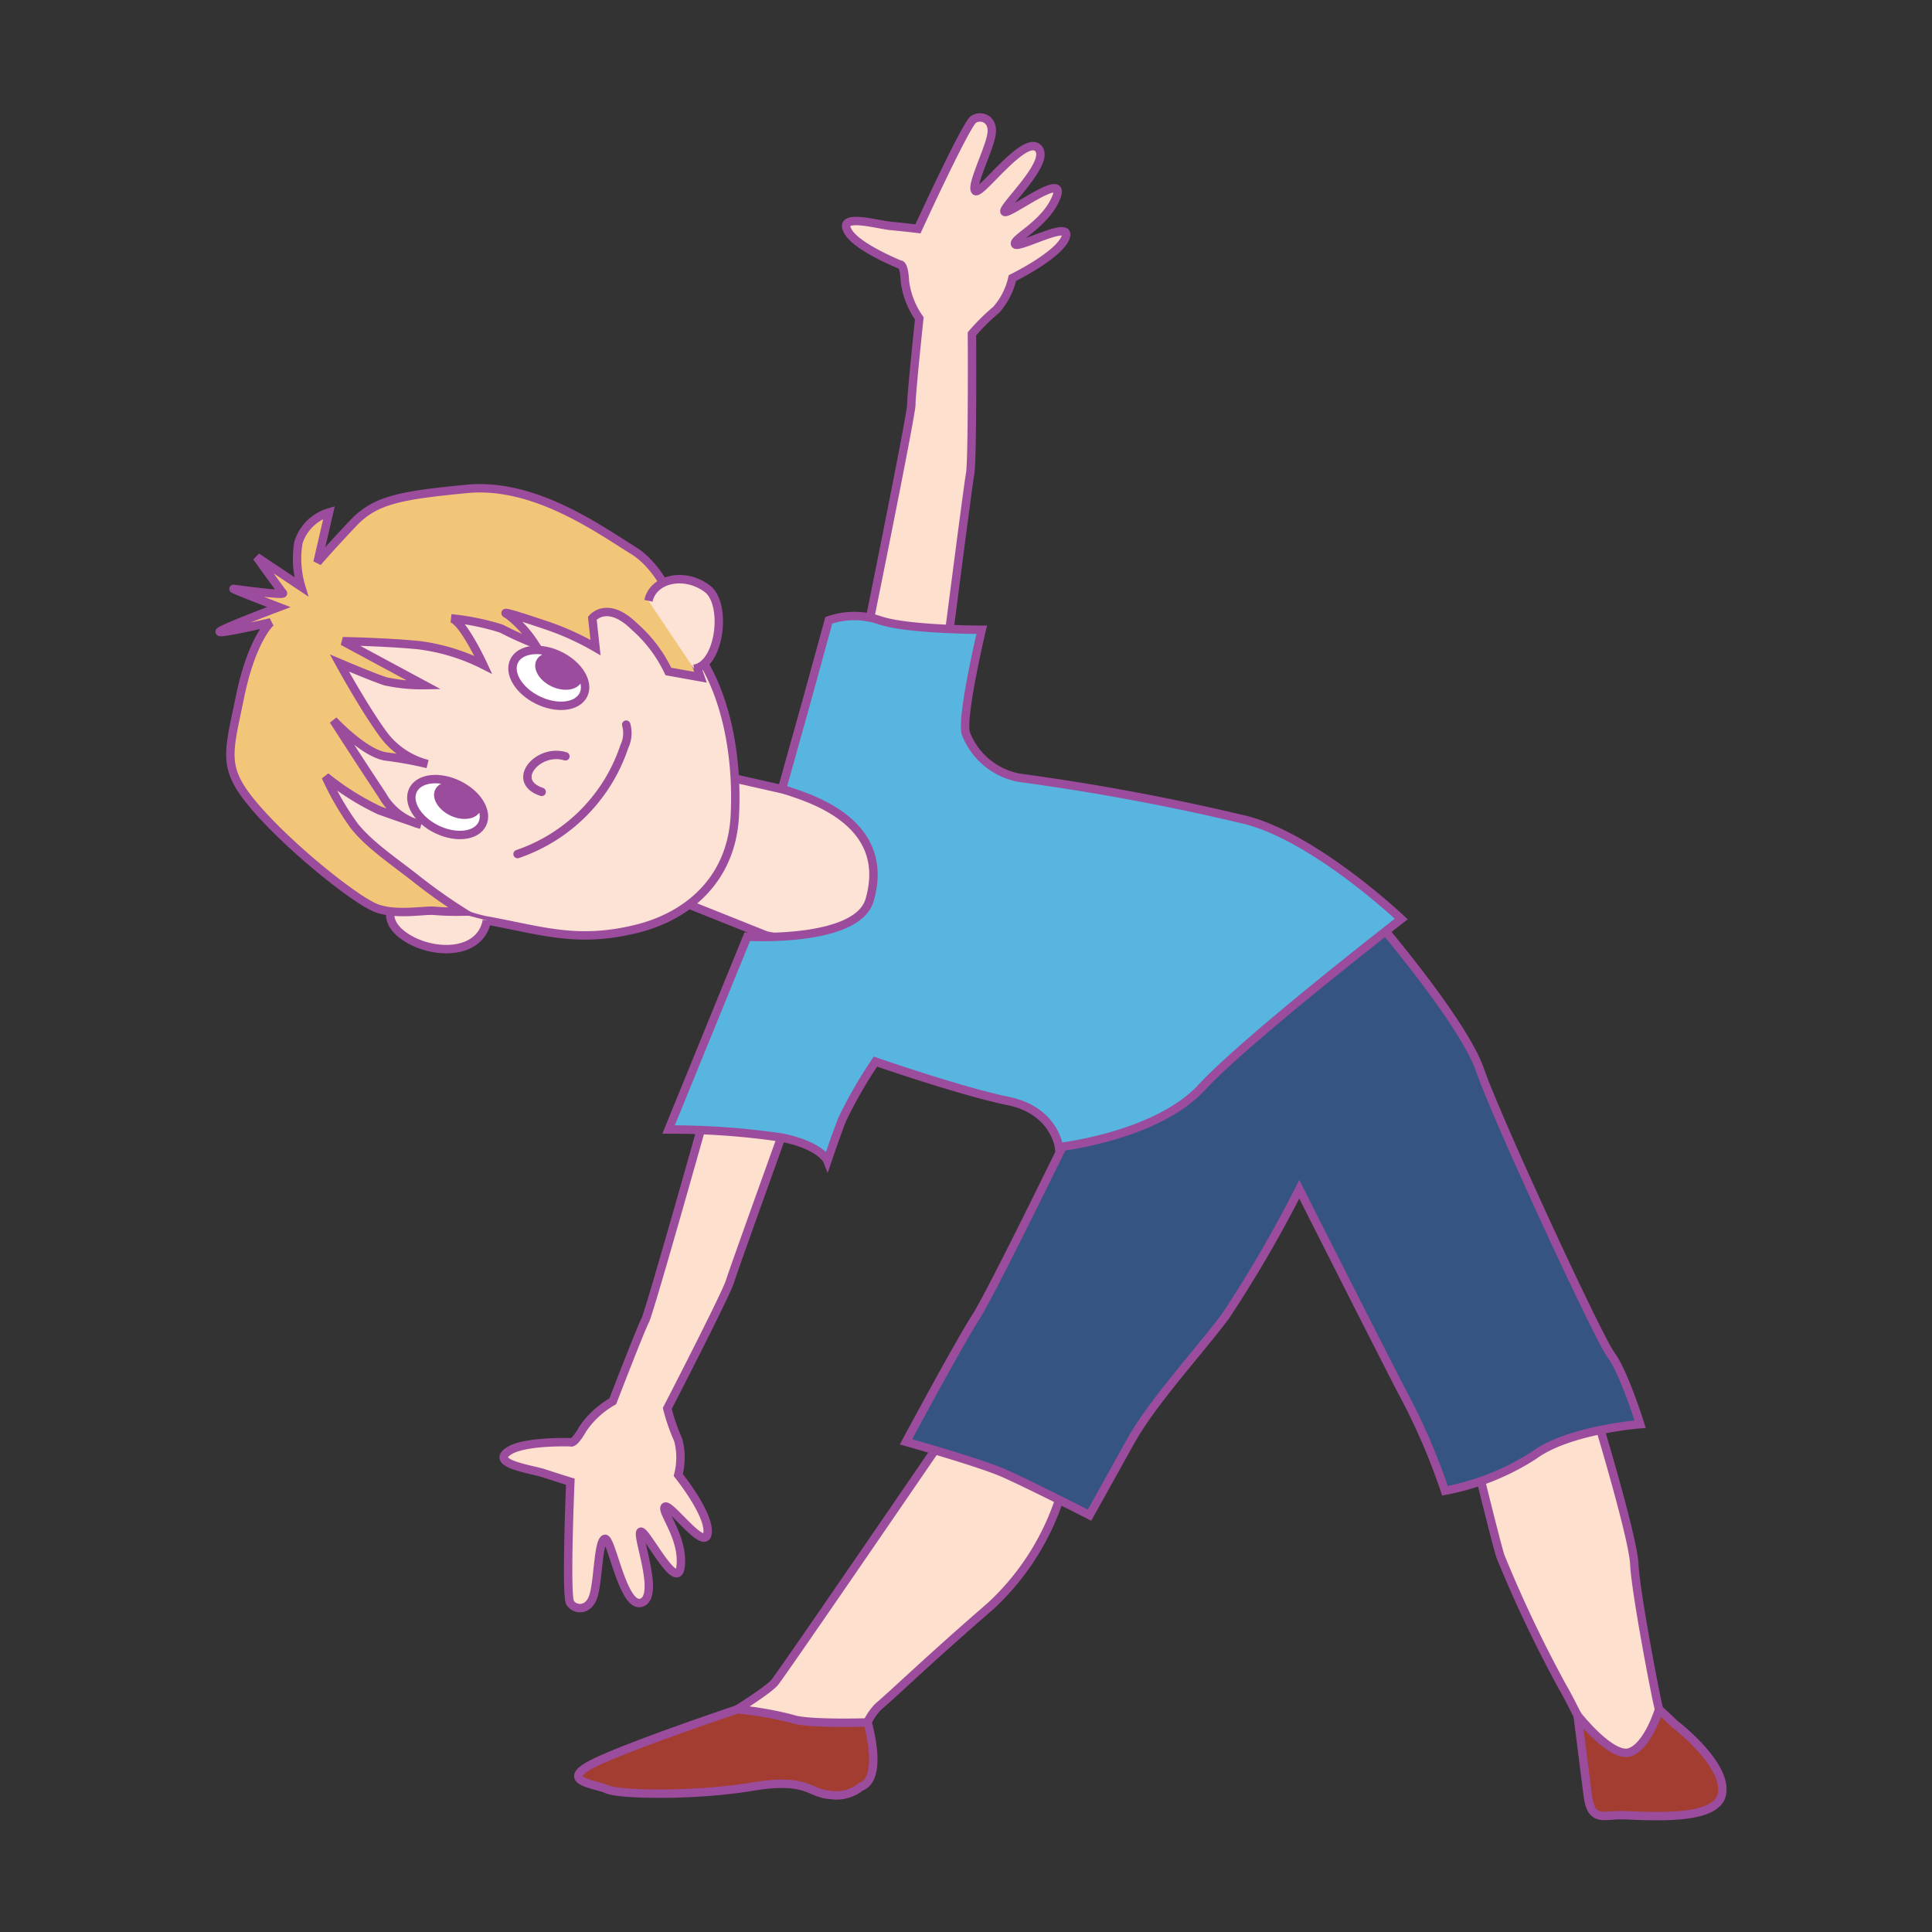 <svg id="word" xmlns="http://www.w3.org/2000/svg" viewBox="0 0 160 160"><rect x="0" y="0" width="160" height="160" fill="#333333" stroke="none"/><defs><style>.cls-1{fill:#fde0ce;}.cls-1,.cls-2,.cls-3,.cls-4,.cls-5,.cls-6,.cls-7,.cls-8{stroke:#9c4c9c;stroke-width:0.696px;}.cls-1,.cls-3,.cls-8{stroke-miterlimit:10;}.cls-2{fill:#355580;}.cls-3{fill:#a33c31;}.cls-4{fill:#fde3d5;}.cls-5{fill:#57b5df;}.cls-6{fill:none;stroke-linecap:round;}.cls-7{fill:#f1c679;}.cls-8{fill:#fff;}.cls-9{fill:#9c4c9c;}</style></defs><path class="cls-1" d="M88.3,122.106a21.078,21.078,0,0,1-6.273,10.908c-5.067,4.386-7.962,7.2-9.289,8.322a4.817,4.817,0,0,0-1.268,2.395,10.5,10.5,0,0,0-.3,1.653L58.5,143.135s4.946-2.924,5.67-3.823,14.114-20.468,14.114-20.468Z"/><path class="cls-1" d="M131.727,115.7s3.5,11.359,3.619,13.833,1.931,11.8,2.051,12.026-.965,4.73-2.835,5.067-3.92-4.835-5.127-6.86a105.666,105.666,0,0,1-5.187-10.908c-.482-1.574-2.533-10.009-2.533-10.009Z"/><path class="cls-2" d="M113.512,75.66s7.6,8.772,9.047,12.933,9.772,22.154,10.857,23.616,2.413,5.736,2.413,5.736-5.911.449-8.806,2.586a20.532,20.532,0,0,1-7.359,2.924,52.591,52.591,0,0,0-3.619-8.322c-2.774-5.4-8.444-16.644-8.444-16.644a104.066,104.066,0,0,1-6.152,10.571c-2.292,3.037-6.032,7.085-7.842,10.347s-3.377,6.072-3.377,6.072-5.067-2.586-7.118-3.486-8.082-2.586-8.082-2.586,4.343-8.1,5.79-10.347,9.289-18.443,9.289-18.443Z"/><path class="cls-3" d="M71.29,147.971a3.2,3.2,0,0,1-2.533.675c-1.809-.113-1.809-1.462-6.514-.675s-10.978.665-11.943.22-4.1-.67-1.206-2.132,11.983-4.5,11.983-4.5a28.886,28.886,0,0,1,4.544.794c1.206.45,6.226.292,6.226.292S73.221,147.293,71.29,147.971Z"/><path class="cls-3" d="M138.724,142.8s4.464,3.4,3.86,5.859-7.479,1.563-8.806,1.676-2.051.246-2.292-1.676-.834-6.593-.834-6.593,2.821,3.582,4.333,3.042,2.412-3.552,2.412-3.552Z"/><path class="cls-1" d="M59.221,89.371s-5.381,19.187-5.788,19.976-2.688,6.708-2.688,6.708a7.416,7.416,0,0,0-2.488,2.293c-.754,1.331-1,1.092-1,1.092s-3.742-.128-5.076.7c-1.73,1.078,1.825,1.524,2.881,1.876s2.171.691,2.171.691-.4,9.412-.016,10.028,1.512.719,1.922-.537.387-4.573.947-4.753,1.507,5.848,3.057,5.276-.5-5.662-.086-5.868,3.068,5.215,3.315,2.83-1.7-4.583-1.295-4.9,3.307,3.764,3.519,2.2-2.427-4.831-2.427-4.831a5.671,5.671,0,0,0-.007-2.913,15.9,15.9,0,0,1-.9-2.6s4.847-9.393,5.191-10.517,5.881-16.47,5.881-16.47l-6.222-1.6Z"/><path class="cls-1" d="M71.512,53.86S75.479,34.376,75.474,33.5s.658-7.135.658-7.135A6.821,6.821,0,0,1,74.94,23.3c-.069-1.5-.4-1.385-.4-1.385s-3.44-1.38-4.262-2.664c-1.067-1.666,2.349-.648,3.466-.543s2.278.244,2.278.244,3.973-8.661,4.6-9.066,1.7-.044,1.489,1.254-1.754,4.286-1.332,4.673,4.053-4.681,5.19-3.544-3.055,4.916-2.778,5.267,5.171-3.485,4.3-1.231-3.643,3.46-3.427,3.912,4.72-2.078,4.193-.582-4.415,3.393-4.415,3.393A5.889,5.889,0,0,1,82.5,25.657a17.242,17.242,0,0,0-2.007,1.991s.057,10.423-.15,11.576-2.265,17.229-2.265,17.229l-6.358-1.039Z"/><path class="cls-4" d="M58.986,64.05l12.3,2.786S76.6,70.6,73.4,74.873s-9.952,2.594-9.952,2.594L53.7,73.574Z"/><path class="cls-5" d="M64.776,65.314s.965-3.486,1.568-5.623,2.293-8.322,2.293-8.322a6.5,6.5,0,0,1,4.222,0c2.292.787,8.444.787,8.444.787s-1.689,7.085-1.327,8.547a5.877,5.877,0,0,0,4.463,3.711,190.1,190.1,0,0,1,18.7,3.487c5.791,1.462,12.908,8.209,12.908,8.209s-12.787,9.9-16.526,13.945S87.7,95,87.7,95s-.361-3.036-4.222-3.824S72.5,87.918,72.5,87.918a37.781,37.781,0,0,0-2.775,4.836c-.6,1.574-1.206,3.374-1.206,3.374s-.483-1.237-3.74-1.912a62.845,62.845,0,0,0-9.409-.675l6.514-15.969s9.1.535,10.133-3.036C74.065,67.451,65.621,65.764,64.776,65.314Z"/><path class="cls-4" d="M28.129,69.682s7.631,5.721,12.2,6.551,7.389,1.878,12.261.721c4.342-1.032,8-4.089,8.267-9.428s-.893-11.2-4.094-14.7S40.468,46,35.112,47.689s-10.346,8.23-9.871,12.882A28.02,28.02,0,0,0,28.129,69.682Z"/><path class="cls-6" d="M46.828,62.635c-2.272-.714-4.636,2.068-1.968,2.945"/><path class="cls-4" d="M35.015,74.847c-1.957-1.356-3.894.768-1.8,2.482,2.122,1.736,6.531,1.99,7.109-1.1"/><path class="cls-7" d="M28.386,53.1s3.413.055,6.237.323a16.4,16.4,0,0,1,5.4,1.637s-1.73-3.741-2.668-3.853a20.471,20.471,0,0,1,4.167.852,28.908,28.908,0,0,0,2.751,1.249,9.743,9.743,0,0,0-2.178-2.383c-.884-.458.937.113,3.206.88a22.536,22.536,0,0,1,4.015,1.824L49.055,51.2s1.231-1.544,3.509.709a11.446,11.446,0,0,1,2.787,3.7l2.657.476-1.374-3.982S55.3,47.351,52.468,45.6s-8.2-5.647-13.773-5.114-7.625.924-9.432,2.828-2.97,3.25-2.97,3.25l.957-4.128a3.775,3.775,0,0,0-2.536,2.5,8.045,8.045,0,0,0,.231,3.654l-3.687-2.459s1.971,2.748,2.173,2.985-3.851-.32-4.085-.348,3.746,1.509,3.746,1.509-4.513,1.7-4.878,2.012,4.205-.75,4.205-.75-1.564,1.367-2.55,6.2-1.548,5.893,1.428,9.289,8.222,7.559,9.877,8.182,4.039.13,4.821.224a22.8,22.8,0,0,0,2.3.064,45.677,45.677,0,0,1-3.73-2.639c-1.771-1.414-4.011-2.884-5.271-4.52a23.48,23.48,0,0,1-2.321-4.024A21.869,21.869,0,0,0,31.393,67.1c1.733.632,3.477,1.2,3.477,1.2a5.053,5.053,0,0,1-3.206-2.435c-1.486-2.227-4.053-6.211-4.053-6.211s2.593,2.785,4.39,3a30.779,30.779,0,0,1,3.406.621,6.573,6.573,0,0,1-3.741-2.569c-1.574-2.168-3.56-5.8-3.56-5.8s2.763,1.179,3.824,1.519a13.977,13.977,0,0,0,3.215.315Z"/><path class="cls-4" d="M57.479,55.388c2.187-.335,2.741-5.421,1.09-6.64-1.939-1.431-4.5-.786-4.866,1.007"/><path class="cls-6" d="M51.86,60.012a2.567,2.567,0,0,1-.152,1.8,14.109,14.109,0,0,1-8.846,8.918"/><ellipse class="cls-8" cx="45.449" cy="56.138" rx="2.052" ry="3.192" transform="translate(-24.922 72.418) rotate(-64.032)"/><ellipse class="cls-9" cx="46.29" cy="55.577" rx="1.408" ry="2.068" transform="translate(-23.64 74.053) rotate(-65.009)"/><ellipse class="cls-8" cx="37.072" cy="66.836" rx="2.052" ry="3.192" transform="translate(-39.249 70.9) rotate(-64.032)"/><ellipse class="cls-9" cx="37.913" cy="66.275" rx="1.408" ry="2.068" transform="translate(-38.174 72.638) rotate(-65.009)"/></svg>